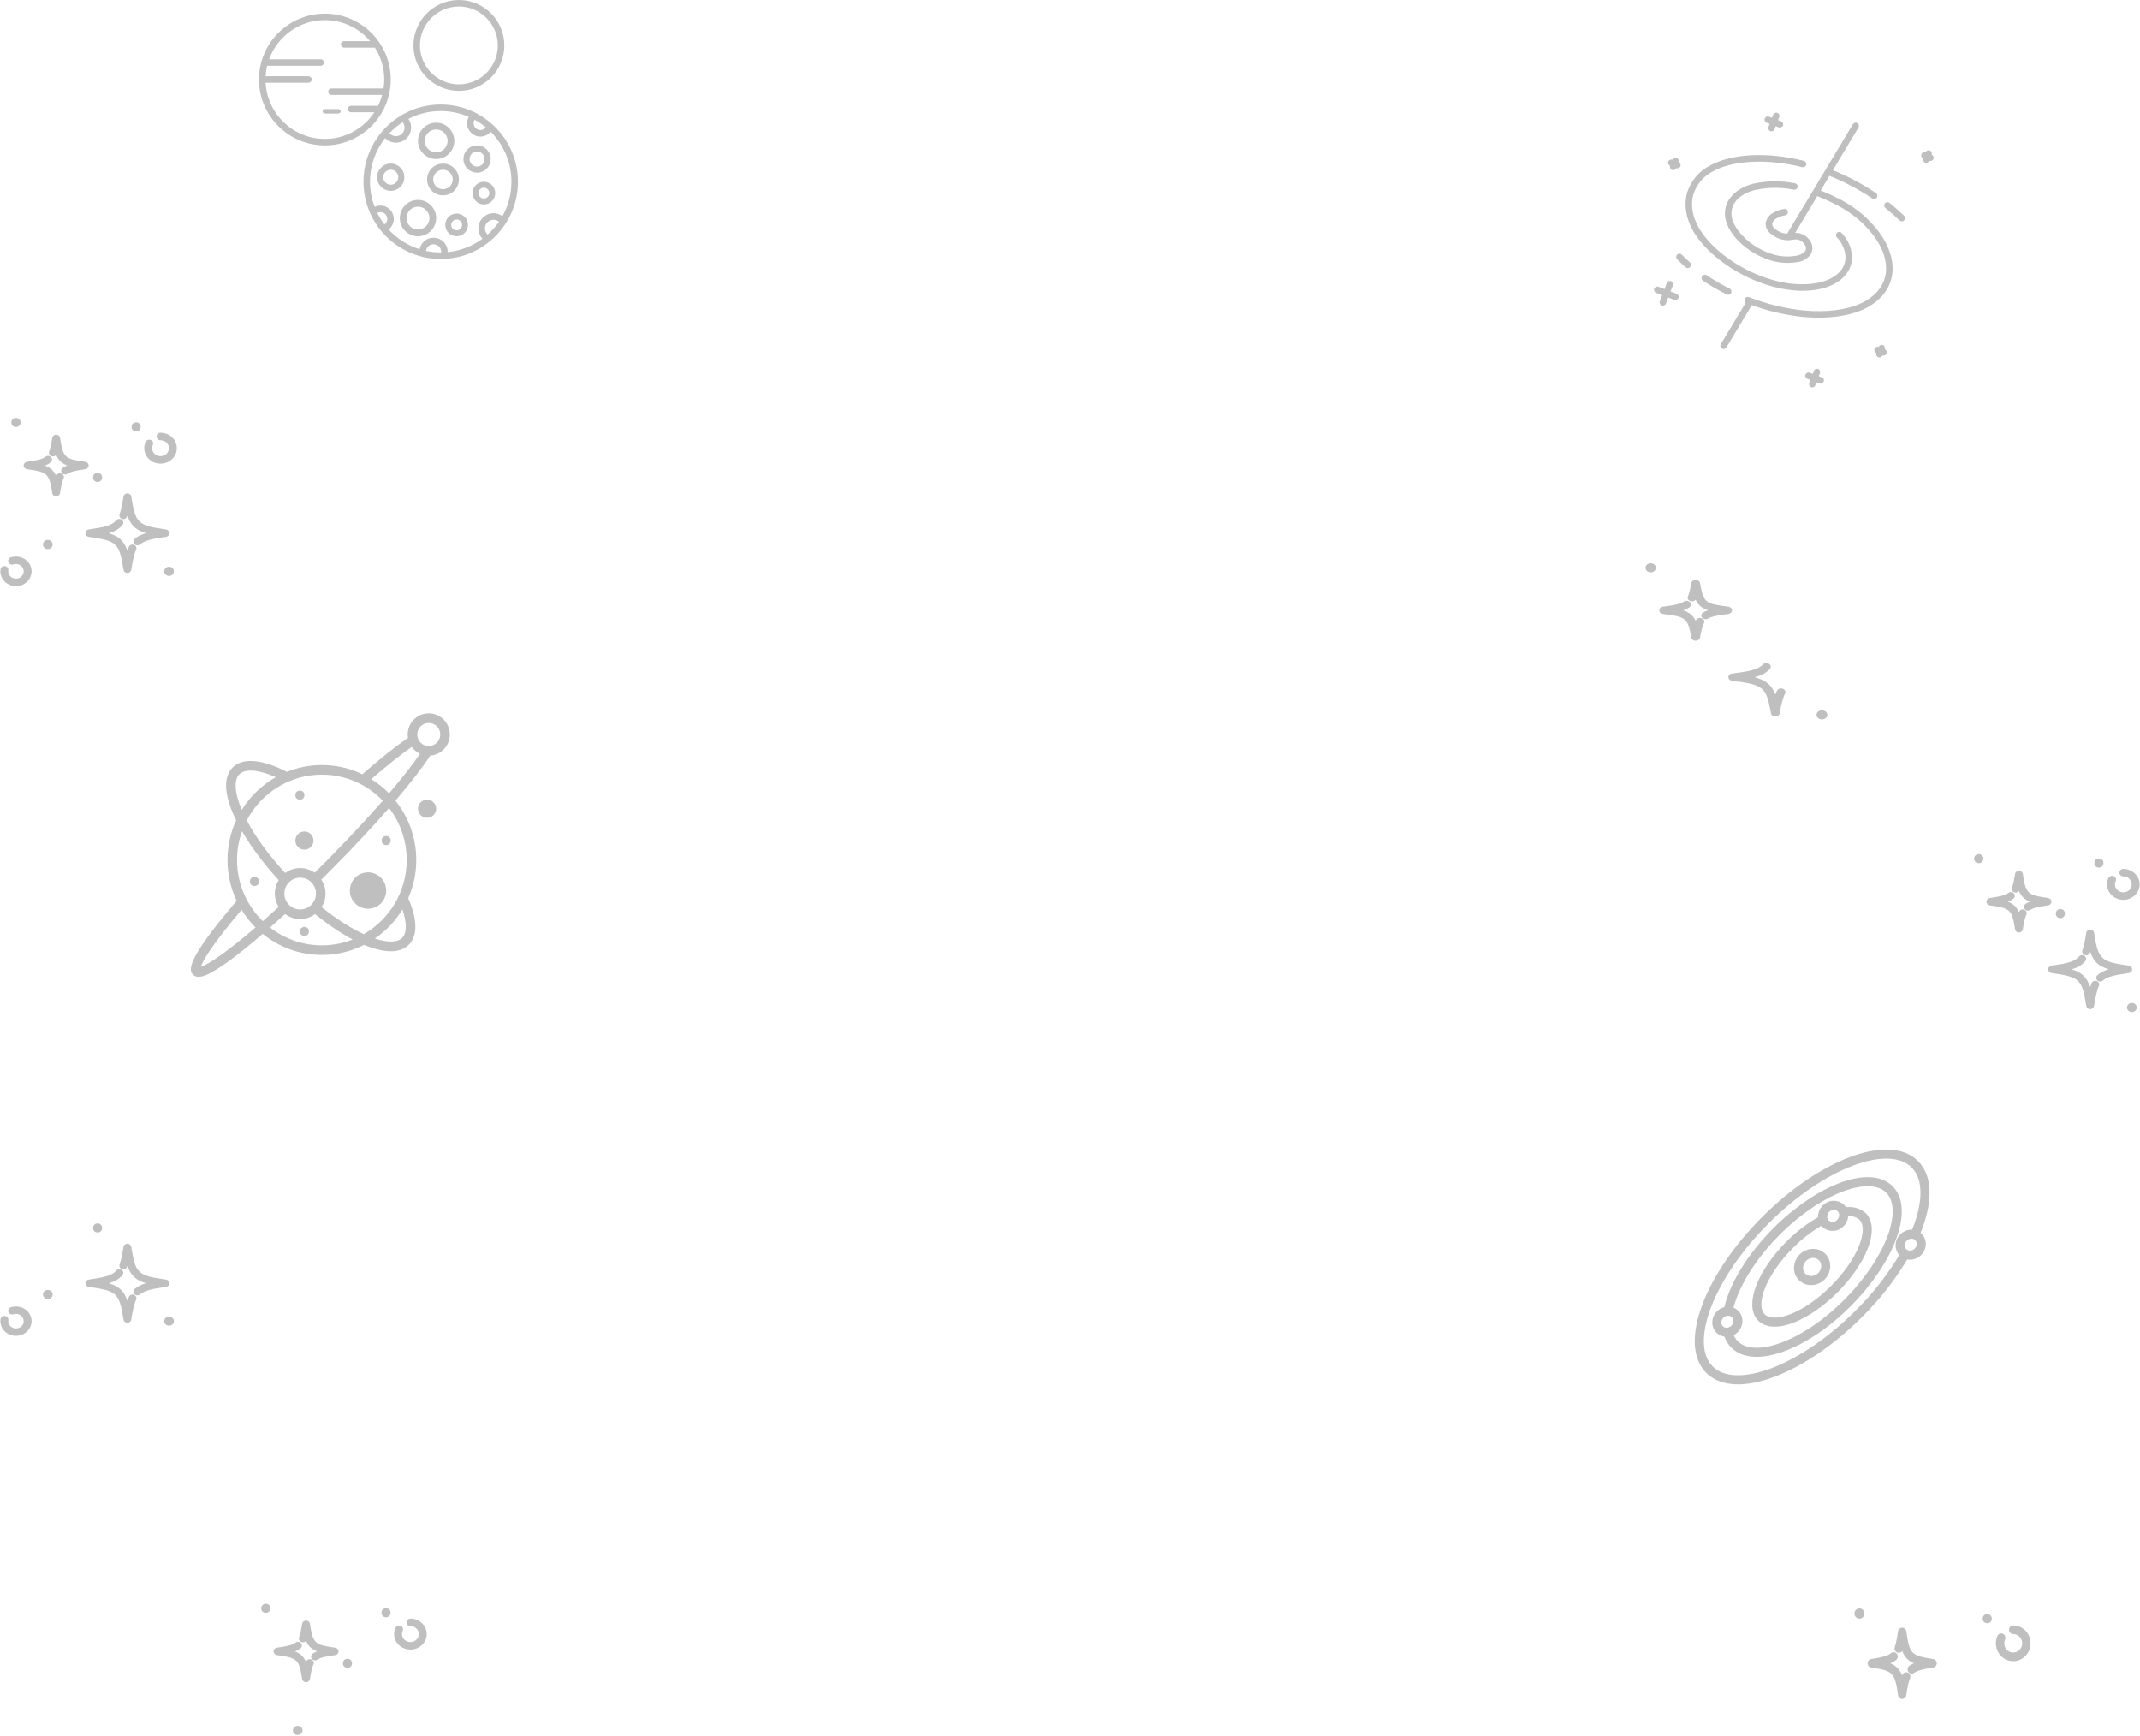<?xml version="1.0" encoding="UTF-8"?>
<svg width="471px" height="382px" viewBox="0 0 471 382" version="1.1" xmlns="http://www.w3.org/2000/svg" xmlns:xlink="http://www.w3.org/1999/xlink">
    <!-- Generator: Sketch 50.2 (55047) - http://www.bohemiancoding.com/sketch -->
    <title>Group 7</title>
    <desc>Created with Sketch.</desc>
    <defs></defs>
    <g id="Desktop" stroke="none" stroke-width="1" fill="none" fill-rule="evenodd" opacity="0.25">
        <g id="19.2-Error-(500)" transform="translate(-554, -177)">
            <g id="Group-7" transform="translate(554, 177)">
                <g id="noun_Space_198338" transform="translate(42, 157)" fill="#000000" fill-rule="nonzero">
                    <path d="M52.367,0 C49.814,0 47.735,2.09 47.735,4.659 C47.735,4.91 47.76,5.156 47.799,5.396 C45.157,7.191 41.703,9.942 37.748,13.4 C35.047,12.105 32.028,11.378 28.842,11.378 C26.12,11.378 23.522,11.912 21.138,12.874 C15.621,10.062 11.391,9.713 9.202,11.914 C6.868,14.261 7.55,18.615 9.974,23.546 C8.753,26.204 8.067,29.16 8.067,32.277 C8.067,35.495 8.794,38.545 10.092,41.272 C-1.838,55.138 -0.212,56.794 0.492,57.502 C0.795,57.806 1.173,58 1.717,58 C2.868,58 4.761,57.133 8.246,54.614 C10.414,53.046 12.979,50.99 15.82,48.544 C19.385,51.437 23.915,53.175 28.841,53.175 C32.179,53.175 35.333,52.374 38.131,50.961 C40.34,51.885 42.329,52.369 44.003,52.369 C45.666,52.369 47.022,51.898 47.986,50.929 C49.944,48.959 49.893,45.418 47.856,40.683 C48.984,38.108 49.617,35.267 49.617,32.277 C49.617,27.335 47.899,22.791 45.036,19.209 C48.361,15.321 51.017,11.9 52.694,9.303 C55.096,9.133 57,7.118 57,4.66 C57,2.09 54.922,0 52.367,0 Z M42.249,19.219 C38.624,23.379 34.297,28.017 29.623,32.718 C28.847,33.499 28.055,34.286 27.261,35.068 C26.355,34.428 25.254,34.049 24.065,34.049 C22.833,34.049 21.696,34.458 20.771,35.141 C16.915,30.95 14.108,26.969 12.31,23.555 C15.44,17.578 21.674,13.492 28.842,13.492 C34.099,13.491 38.851,15.691 42.249,19.219 Z M20.585,39.662 C20.585,37.731 22.146,36.162 24.065,36.162 C25.984,36.162 27.545,37.731 27.545,39.662 C27.545,41.592 25.984,43.161 24.065,43.161 C22.146,43.161 20.585,41.592 20.585,39.662 Z M10.688,13.408 C11.977,12.112 14.906,12.367 18.701,14.047 C15.643,15.776 13.062,18.259 11.208,21.246 C9.606,17.473 9.454,14.648 10.688,13.408 Z M19.337,36.695 C18.8,37.556 18.485,38.571 18.485,39.662 C18.485,40.744 18.797,41.753 19.327,42.611 C18.096,43.735 16.933,44.777 15.837,45.739 C12.344,42.324 10.167,37.552 10.167,32.277 C10.167,30.054 10.556,27.921 11.263,25.941 C13.34,29.52 16.178,33.269 19.337,36.695 Z M2.189,55.801 C2.61,54.448 4.825,50.686 11.17,43.249 C12.041,44.662 13.072,45.963 14.241,47.127 C7.582,52.842 3.66,55.358 2.189,55.801 Z M28.842,51.062 C24.55,51.062 20.595,49.594 17.438,47.137 C18.51,46.195 19.615,45.202 20.749,44.166 C21.677,44.858 22.822,45.274 24.064,45.274 C25.289,45.274 26.42,44.87 27.341,44.195 C30.259,46.545 33.056,48.418 35.627,49.773 C33.522,50.601 31.235,51.062 28.842,51.062 Z M46.502,49.434 C45.522,50.418 43.416,50.522 40.501,49.564 C42.945,47.891 45.019,45.706 46.567,43.163 C47.582,46.12 47.573,48.356 46.502,49.434 Z M47.515,32.277 C47.515,39.261 43.705,45.362 38.066,48.599 C35.388,47.372 32.238,45.42 28.779,42.651 C29.324,41.783 29.645,40.761 29.645,39.662 C29.645,38.524 29.305,37.467 28.725,36.583 C29.526,35.794 30.326,35 31.108,34.213 C35.725,29.569 40.014,24.977 43.634,20.831 C46.065,24.002 47.515,27.971 47.515,32.277 Z M39.717,14.48 C43.189,11.469 46.232,9.045 48.621,7.389 C49.089,8.036 49.714,8.556 50.442,8.892 C48.834,11.268 46.494,14.257 43.629,17.617 C42.458,16.421 41.145,15.366 39.717,14.48 Z M52.367,7.206 C50.972,7.206 49.835,6.063 49.835,4.659 C49.835,3.255 50.972,2.114 52.367,2.114 C53.764,2.114 54.9,3.255 54.9,4.659 C54.9,6.063 53.764,7.206 52.367,7.206 Z" id="Shape"></path>
                    <circle id="Oval" cx="52" cy="21" r="2"></circle>
                    <circle id="Oval" cx="39" cy="39" r="4"></circle>
                    <circle id="Oval" cx="25" cy="48" r="1"></circle>
                    <circle id="Oval" cx="43" cy="28" r="1"></circle>
                    <circle id="Oval" cx="24" cy="18" r="1"></circle>
                    <circle id="Oval" cx="14" cy="37" r="1"></circle>
                    <circle id="Oval" cx="25" cy="28" r="2"></circle>
                </g>
                <g id="noun_Space_1689114" transform="translate(57, 0)" fill="#000000" fill-rule="nonzero">
                    <path d="M44,20 C49.513,20 54,15.514 54,10 C54,4.487 49.513,0 44,0 C38.486,0 34,4.486 34,10 C34,15.513 38.485,20 44,20 Z M44,1.432 C48.725,1.432 52.568,5.275 52.568,10 C52.568,14.724 48.725,18.567 44,18.567 C39.275,18.567 35.432,14.724 35.432,10 C35.432,5.275 39.275,1.432 44,1.432 Z" id="Shape"></path>
                    <path d="M14.5,32 C22.496,32 29,25.496 29,17.5 C29,9.504 22.496,3 14.5,3 C6.504,3 0,9.505 0,17.5 C0,25.495 6.504,32 14.5,32 Z M14.5,4.428 C18.489,4.428 22.061,6.229 24.461,9.054 L18.75,9.054 C18.355,9.054 18.036,9.374 18.036,9.768 C18.036,10.162 18.355,10.482 18.75,10.482 L25.511,10.482 C26.809,12.512 27.573,14.916 27.573,17.5 C27.573,18.169 27.507,18.821 27.41,19.462 L15.955,19.462 C15.56,19.462 15.241,19.782 15.241,20.176 C15.241,20.57 15.56,20.89 15.955,20.89 L27.111,20.89 C26.887,21.723 26.584,22.522 26.208,23.281 L20.273,23.281 C19.878,23.281 19.559,23.6 19.559,23.994 C19.559,24.388 19.878,24.708 20.273,24.708 L25.395,24.708 C23.052,28.238 19.045,30.572 14.5,30.572 C7.533,30.572 1.837,25.089 1.463,18.214 L10.892,18.214 C11.286,18.214 11.605,17.894 11.605,17.5 C11.605,17.106 11.286,16.786 10.892,16.786 L1.463,16.786 C1.506,15.995 1.617,15.223 1.795,14.476 L13.575,14.476 C13.97,14.476 14.289,14.156 14.289,13.762 C14.289,13.368 13.97,13.048 13.575,13.048 L2.225,13.048 C4.052,8.029 8.857,4.428 14.5,4.428 Z" id="Shape"></path>
                    <path d="M14,24.5 C14,24.776 14.295,25 14.66,25 L17.34,25 C17.705,25 18,24.776 18,24.5 C18,24.224 17.705,24 17.34,24 L14.66,24 C14.296,24 14,24.224 14,24.5 Z" id="Shape"></path>
                    <path d="M23,40 C23,49.374 30.626,57 40,57 C49.374,57 57,49.374 57,40 C57,30.626 49.374,23 40,23 C30.626,23 23,30.626 23,40 Z M28.122,48.759 C28.013,49.022 27.834,49.241 27.608,49.402 C27.005,48.609 26.476,47.757 26.032,46.856 C26.422,46.651 26.89,46.622 27.31,46.796 C27.682,46.95 27.971,47.24 28.124,47.612 C28.277,47.982 28.276,48.39 28.122,48.759 Z M36.755,55.218 C36.826,54.715 37.114,54.258 37.566,53.994 C38.368,53.523 39.405,53.794 39.874,54.596 C40.047,54.892 40.123,55.224 40.1,55.558 C40.067,55.558 40.034,55.561 39.999,55.561 C38.887,55.561 37.802,55.441 36.755,55.218 Z M50.314,51.64 C49.88,51.222 49.658,50.617 49.745,50.004 C49.89,48.965 50.856,48.24 51.892,48.384 C52.243,48.433 52.561,48.58 52.828,48.8 C52.108,49.846 51.263,50.799 50.314,51.64 Z M47.457,26.345 C48.336,26.827 49.164,27.391 49.929,28.026 C49.649,28.39 49.217,28.618 48.743,28.618 C47.914,28.618 47.238,27.944 47.238,27.117 C47.238,26.84 47.317,26.576 47.457,26.345 Z M46.171,25.718 C45.939,26.144 45.803,26.618 45.803,27.117 C45.803,28.739 47.122,30.058 48.743,30.058 C49.628,30.058 50.449,29.658 50.999,28.999 C53.818,31.818 55.565,35.708 55.565,40 C55.565,42.751 54.844,45.336 53.587,47.58 C53.148,47.258 52.644,47.035 52.091,46.958 C50.266,46.699 48.58,47.979 48.324,49.803 C48.181,50.817 48.517,51.819 49.193,52.546 C47.003,54.154 44.378,55.205 41.53,55.484 C41.538,54.922 41.403,54.366 41.113,53.868 C40.245,52.382 38.329,51.88 36.843,52.75 C36.056,53.211 35.525,53.985 35.356,54.853 C32.705,54.022 30.359,52.501 28.526,50.501 C28.926,50.191 29.249,49.792 29.447,49.312 C29.749,48.587 29.749,47.789 29.45,47.063 C29.15,46.335 28.586,45.768 27.859,45.466 C27.071,45.139 26.199,45.179 25.457,45.536 C24.799,43.814 24.436,41.949 24.436,39.999 C24.436,36.373 25.686,33.037 27.773,30.388 C28.173,30.799 28.666,31.112 29.232,31.274 C29.537,31.362 29.845,31.404 30.147,31.404 C31.598,31.404 32.938,30.445 33.357,28.98 C33.636,28.004 33.45,26.974 32.892,26.163 C35.024,25.063 37.44,24.438 40,24.438 C42.192,24.439 44.278,24.897 46.171,25.718 Z M31.639,26.885 C32.012,27.359 32.148,27.989 31.978,28.584 C31.689,29.593 30.638,30.181 29.626,29.891 C29.265,29.788 28.95,29.583 28.711,29.305 C29.583,28.385 30.566,27.571 31.639,26.885 Z" id="Shape"></path>
                    <path d="M32,39 C32,37.346 30.654,36 29,36 C27.346,36 26,37.346 26,39 C26,40.654 27.346,42 29,42 C30.654,42 32,40.654 32,39 Z M29,40.651 C28.088,40.651 27.346,39.91 27.346,39 C27.346,38.09 28.088,37.349 29,37.349 C29.912,37.349 30.654,38.09 30.654,39 C30.654,39.91 29.912,40.651 29,40.651 Z" id="Shape"></path>
                    <path d="M37,39.5 C37,41.429 38.57,43 40.5,43 C42.43,43 44,41.43 44,39.5 C44,37.569 42.43,36 40.5,36 C38.57,36 37,37.569 37,39.5 Z M42.652,39.5 C42.652,40.684 41.687,41.648 40.501,41.648 C39.315,41.648 38.349,40.684 38.349,39.5 C38.349,38.316 39.315,37.352 40.501,37.352 C41.687,37.352 42.652,38.315 42.652,39.5 Z" id="Shape"></path>
                    <path d="M47,42.5 C47,43.878 48.122,45 49.5,45 C50.878,45 52,43.879 52,42.5 C52,41.121 50.878,40 49.5,40 C48.122,40 47,41.121 47,42.5 Z M50.696,42.5 C50.696,43.157 50.159,43.692 49.5,43.692 C48.841,43.692 48.304,43.158 48.304,42.5 C48.304,41.842 48.841,41.308 49.5,41.308 C50.159,41.308 50.696,41.842 50.696,42.5 Z" id="Shape"></path>
                    <path d="M48,38 C49.654,38 51,36.654 51,35 C51,33.346 49.654,32 48,32 C46.346,32 45,33.346 45,35 C45,36.654 46.346,38 48,38 Z M48,33.347 C48.913,33.347 49.656,34.089 49.656,35.001 C49.656,35.912 48.914,36.654 48,36.654 C47.087,36.654 46.344,35.912 46.344,35.001 C46.344,34.089 47.087,33.347 48,33.347 Z" id="Shape"></path>
                    <path d="M43.5,47 C42.122,47 41,48.121 41,49.5 C41,50.879 42.122,52 43.5,52 C44.878,52 46,50.879 46,49.5 C46,48.121 44.878,47 43.5,47 Z M43.5,50.692 C42.841,50.692 42.304,50.158 42.304,49.5 C42.304,48.843 42.841,48.308 43.5,48.308 C44.159,48.308 44.696,48.842 44.696,49.5 C44.696,50.157 44.159,50.692 43.5,50.692 Z" id="Shape"></path>
                    <path d="M35,44 C32.794,44 31,45.794 31,48 C31,50.205 32.795,52 35,52 C37.205,52 39,50.206 39,48 C39.001,45.794 37.206,44 35,44 Z M35,50.515 C33.611,50.515 32.481,49.387 32.481,48 C32.481,46.613 33.611,45.485 35,45.485 C36.389,45.485 37.519,46.613 37.519,48 C37.519,49.387 36.389,50.515 35,50.515 Z" id="Shape"></path>
                    <path d="M39,35 C41.205,35 43,33.206 43,31 C43,28.794 41.205,27 39,27 C36.794,27 35,28.794 35,31 C35,33.206 36.794,35 39,35 Z M39,28.485 C40.389,28.485 41.519,29.613 41.519,31 C41.519,32.387 40.389,33.515 39,33.515 C37.611,33.515 36.481,32.387 36.481,31 C36.481,29.613 37.611,28.485 39,28.485 Z" id="Shape"></path>
                </g>
                <g id="noun_Space_1758780" transform="translate(393, 52) rotate(21) translate(-393, -52) translate(363, 23)" fill="#000000" fill-rule="nonzero">
                    <path d="M9.176,41.314 C9.257,41.142 9.402,41.01 9.58,40.945 C9.759,40.881 9.955,40.89 10.127,40.971 C10.838,41.307 11.594,41.625 12.373,41.915 C12.613,42.003 12.788,42.213 12.831,42.466 C12.874,42.719 12.779,42.975 12.582,43.139 C12.385,43.302 12.116,43.347 11.876,43.257 C11.059,42.954 10.265,42.62 9.518,42.267 C9.161,42.099 9.008,41.672 9.176,41.314 Z M22.576,45.599 C22.958,45.599 23.272,45.298 23.29,44.916 C23.308,44.534 23.023,44.206 22.643,44.17 C20.692,43.987 18.755,43.677 16.844,43.242 C16.595,43.184 16.335,43.264 16.161,43.451 C15.987,43.639 15.926,43.905 16.001,44.15 C16.076,44.395 16.276,44.58 16.525,44.637 C18.496,45.087 20.495,45.407 22.508,45.596 C22.531,45.598 22.554,45.599 22.576,45.599 L22.576,45.599 Z M28.264,24.734 C28.607,24.541 28.729,24.105 28.537,23.76 C28.344,23.416 27.91,23.292 27.566,23.485 C26.818,23.901 26.158,24.458 25.622,25.126 C25.011,25.81 24.721,26.722 24.823,27.633 C24.958,28.351 25.403,28.972 26.037,29.33 C27.513,30.115 29.255,30.223 30.816,29.625 C30.878,29.599 30.93,29.57 30.988,29.543 L30.997,29.538 C31.231,29.429 31.446,29.312 31.647,29.196 C31.847,29.075 32.054,28.966 32.267,28.868 C32.874,28.603 33.569,28.626 34.157,28.932 C34.911,29.311 35.311,29.894 35.199,30.456 C34.911,31.229 34.336,31.861 33.595,32.221 C28.032,35.617 19.601,32.838 17.455,29.357 C15.982,26.965 16.974,24.115 20.044,21.919 C22.458,20.329 25.175,19.261 28.022,18.781 C28.273,18.733 28.479,18.554 28.563,18.312 C28.646,18.071 28.595,17.803 28.428,17.609 C28.261,17.416 28.004,17.326 27.753,17.375 C24.701,17.885 21.791,19.036 19.214,20.753 C15.53,23.389 14.362,27.062 16.24,30.109 C18.073,33.084 22.877,35.171 27.622,35.171 C29.976,35.22 32.299,34.622 34.338,33.443 C35.434,32.894 36.254,31.913 36.601,30.735 C36.775,29.414 36.032,28.143 34.796,27.651 C33.831,27.16 32.697,27.124 31.702,27.553 L33.341,18.254 C40.814,18.336 44.595,19.926 47.55,21.645 C51.008,23.658 53.226,26.474 53.634,29.369 C53.993,31.915 52.982,34.562 50.787,36.822 C48.377,39.304 44.468,41.411 39.782,42.754 C35.746,43.867 31.576,44.418 27.389,44.394 C27.347,44.39 27.305,44.39 27.263,44.394 C26.869,44.394 26.55,44.714 26.549,45.109 C26.55,45.416 26.748,45.687 27.039,45.781 L25.194,56.256 C25.161,56.443 25.203,56.636 25.312,56.791 C25.42,56.947 25.586,57.053 25.773,57.086 C25.814,57.093 25.856,57.097 25.898,57.097 C26.244,57.096 26.54,56.847 26.6,56.505 L28.485,45.809 C32.437,45.748 36.365,45.184 40.175,44.131 C45.097,42.721 49.229,40.48 51.811,37.821 C54.321,35.236 55.471,32.163 55.049,29.169 C54.578,25.835 52.107,22.642 48.267,20.407 C44.072,17.966 39.77,16.91 33.593,16.823 L34.244,13.128 C37.809,13.172 41.359,13.595 44.835,14.391 C45.084,14.449 45.346,14.369 45.521,14.181 C45.695,13.993 45.756,13.726 45.68,13.48 C45.603,13.235 45.402,13.05 45.152,12.994 C41.655,12.192 38.084,11.756 34.497,11.692 L36.396,0.917 C36.441,0.665 36.348,0.408 36.152,0.243 C35.957,0.078 35.688,0.031 35.448,0.118 C35.208,0.206 35.033,0.416 34.989,0.668 L30.11,28.354 C29.016,28.71 27.826,28.624 26.793,28.115 C26.509,27.969 26.303,27.705 26.231,27.392 C26.207,26.885 26.39,26.39 26.738,26.021 C27.159,25.497 27.677,25.06 28.264,24.734 Z M10.456,35.091 C14.388,38.388 21.282,40.519 28.116,40.518 C32.551,40.518 36.962,39.62 40.518,37.561 C44.505,35.252 46.405,31.812 45.477,28.584 C44.783,26.499 43.247,24.801 41.244,23.905 C40.892,23.728 40.463,23.871 40.286,24.225 C40.109,24.578 40.252,25.008 40.605,25.186 C42.249,25.905 43.517,27.281 44.105,28.98 C44.842,31.545 43.193,34.357 39.803,36.321 C31.256,41.27 17.502,39.133 11.373,33.992 C9.188,32.16 7.934,29.961 7.747,27.632 C7.615,25.291 8.443,22.997 10.039,21.283 C13.37,17.422 20.242,14.433 27.974,13.483 C28.366,13.434 28.644,13.077 28.597,12.685 C28.545,12.294 28.191,12.017 27.801,12.061 C19.609,13.068 12.565,16.165 8.958,20.346 C7.108,22.349 6.156,25.023 6.323,27.747 C6.542,30.467 7.971,33.007 10.456,35.091 Z M48.283,15.318 C49.602,15.728 50.898,16.208 52.167,16.755 C52.529,16.912 52.949,16.744 53.106,16.381 C53.262,16.018 53.095,15.597 52.733,15.44 C51.419,14.874 50.075,14.377 48.709,13.951 C48.464,13.873 48.197,13.932 48.008,14.106 C47.819,14.28 47.738,14.542 47.795,14.792 C47.852,15.043 48.038,15.244 48.283,15.318 L48.283,15.318 Z M17.143,7.16 L17.857,7.16 L17.857,7.877 C17.857,8.272 18.177,8.593 18.571,8.593 C18.966,8.593 19.286,8.272 19.286,7.877 L19.286,7.16 L20,7.16 C20.394,7.16 20.714,6.84 20.714,6.444 C20.714,6.049 20.394,5.728 20,5.728 L19.286,5.728 L19.286,5.012 C19.286,4.617 18.966,4.296 18.571,4.296 C18.177,4.296 17.857,4.617 17.857,5.012 L17.857,5.728 L17.143,5.728 C16.748,5.728 16.429,6.049 16.429,6.444 C16.429,6.84 16.748,7.16 17.143,7.16 Z M47.143,53.704 C46.748,53.704 46.429,54.024 46.429,54.42 L46.429,55.136 L45.714,55.136 C45.32,55.136 45,55.456 45,55.852 C45,56.247 45.32,56.568 45.714,56.568 L46.429,56.568 L46.429,57.284 C46.429,57.679 46.748,58 47.143,58 C47.537,58 47.857,57.679 47.857,57.284 L47.857,56.568 L48.571,56.568 C48.966,56.568 49.286,56.247 49.286,55.852 C49.286,55.456 48.966,55.136 48.571,55.136 L47.857,55.136 L47.857,54.42 C47.857,54.024 47.537,53.704 47.143,53.704 Z M52.143,2.148 C52.143,2.544 52.463,2.864 52.857,2.864 C53.252,2.864 53.571,2.544 53.571,2.148 C53.966,2.148 54.286,1.828 54.286,1.432 C54.286,1.037 53.966,0.716 53.571,0.716 C53.571,0.321 53.252,0 52.857,0 C52.463,0 52.143,0.321 52.143,0.716 C51.748,0.716 51.429,1.037 51.429,1.432 C51.429,1.828 51.748,2.148 52.143,2.148 Z M0.714,23.63 C0.714,24.025 1.034,24.346 1.429,24.346 C1.823,24.346 2.143,24.025 2.143,23.63 C2.537,23.63 2.857,23.309 2.857,22.914 C2.857,22.518 2.537,22.198 2.143,22.198 C2.143,21.802 1.823,21.481 1.429,21.481 C1.034,21.481 0.714,21.802 0.714,22.198 C0.32,22.198 0,22.518 0,22.914 C0,23.309 0.32,23.63 0.714,23.63 Z M57.857,45.827 C57.857,46.223 58.177,46.543 58.571,46.543 C58.966,46.543 59.286,46.223 59.286,45.827 C59.68,45.827 60,45.507 60,45.111 C60,44.716 59.68,44.395 59.286,44.395 C59.286,44 58.966,43.679 58.571,43.679 C58.177,43.679 57.857,44 57.857,44.395 C57.463,44.395 57.143,44.716 57.143,45.111 C57.143,45.507 57.463,45.827 57.857,45.827 Z M7.143,50.123 C7.143,50.519 7.463,50.84 7.857,50.84 L9.286,50.84 L9.286,52.272 C9.286,52.667 9.606,52.988 10,52.988 C10.394,52.988 10.714,52.667 10.714,52.272 L10.714,50.84 L12.143,50.84 C12.537,50.84 12.857,50.519 12.857,50.123 C12.857,49.728 12.537,49.407 12.143,49.407 L10.714,49.407 L10.714,47.975 C10.714,47.58 10.394,47.259 10,47.259 C9.606,47.259 9.286,47.58 9.286,47.975 L9.286,49.407 L7.857,49.407 C7.463,49.407 7.143,49.728 7.143,50.123 Z" id="Shape"></path>
                </g>
                <g id="noun_Space_1652601" transform="translate(0, 92)" fill="#000000" fill-rule="nonzero">
                    <g id="Group">
                        <path d="M28.035,16.575 C27.605,16.575 27.241,16.874 27.178,17.277 C26.958,18.681 26.702,20.124 26.323,21.163 C26.167,21.592 26.407,22.061 26.86,22.209 C27.313,22.356 27.806,22.129 27.962,21.7 C27.989,21.624 28.016,21.548 28.042,21.47 C28.763,23.6 29.869,24.649 32.115,25.332 C31.078,25.645 30.285,26.04 29.643,26.601 C29.291,26.908 29.269,27.429 29.594,27.762 C29.764,27.938 29.997,28.027 30.231,28.027 C30.441,28.027 30.652,27.956 30.818,27.81 C31.8,26.951 33.513,26.578 36.532,26.152 C36.956,26.092 37.271,25.746 37.271,25.338 C37.271,24.931 36.956,24.585 36.532,24.525 C30.316,23.648 29.816,23.174 28.892,17.277 C28.829,16.874 28.464,16.575 28.035,16.575 Z" id="Shape"></path>
                        <path d="M18.798,25.338 C18.798,25.746 19.113,26.092 19.537,26.152 C25.753,27.029 26.253,27.503 27.177,33.4 C27.241,33.803 27.605,34.102 28.035,34.102 C28.464,34.102 28.829,33.803 28.892,33.4 C29.192,31.487 29.487,30.008 29.955,29.006 C30.149,28.591 29.951,28.106 29.513,27.921 C29.076,27.736 28.564,27.924 28.37,28.34 C28.244,28.609 28.131,28.897 28.027,29.207 C27.306,27.079 26.202,26.03 23.96,25.347 C25.309,24.942 26.232,24.401 26.95,23.538 C27.246,23.181 27.182,22.665 26.806,22.383 C26.429,22.103 25.885,22.164 25.588,22.52 C24.661,23.636 22.972,24.041 19.536,24.525 C19.113,24.585 18.798,24.931 18.798,25.338 Z" id="Shape"></path>
                        <path d="M10.03,8.517 C9.318,9.073 8.045,9.339 5.944,9.635 C5.519,9.695 5.205,10.041 5.205,10.449 C5.205,10.857 5.519,11.202 5.944,11.262 C10.511,11.907 10.822,12.202 11.501,16.534 C11.564,16.937 11.929,17.235 12.358,17.235 C12.788,17.235 13.153,16.937 13.215,16.534 C13.436,15.125 13.652,14.037 13.989,13.305 C14.181,12.889 13.98,12.404 13.542,12.222 C13.103,12.042 12.592,12.231 12.401,12.647 C12.383,12.685 12.366,12.723 12.35,12.762 C11.852,11.614 11.131,10.93 9.922,10.458 C10.388,10.277 10.784,10.059 11.132,9.787 C11.502,9.499 11.554,8.981 11.25,8.63 C10.946,8.28 10.4,8.229 10.03,8.517 Z" id="Shape"></path>
                        <path d="M18.772,9.635 C14.206,8.991 13.894,8.696 13.215,4.364 C13.152,3.961 12.787,3.663 12.358,3.663 C11.928,3.663 11.563,3.961 11.501,4.364 C11.329,5.458 11.129,6.577 10.831,7.347 C10.666,7.774 10.896,8.246 11.345,8.403 C11.721,8.534 12.132,8.402 12.353,8.104 C12.851,9.272 13.574,9.963 14.796,10.441 C14.44,10.579 14.125,10.738 13.84,10.927 C13.448,11.187 13.351,11.699 13.625,12.071 C13.794,12.301 14.063,12.423 14.337,12.423 C14.508,12.423 14.681,12.375 14.832,12.275 C15.567,11.789 16.833,11.535 18.772,11.262 C19.197,11.202 19.511,10.856 19.511,10.448 C19.511,10.041 19.197,9.695 18.772,9.635 Z" id="Shape"></path>
                        <path d="M33.205,4.834 C32.768,4.649 32.256,4.832 32.059,5.247 C31.85,5.686 31.745,6.156 31.745,6.641 C31.745,8.517 33.354,10.044 35.332,10.044 C37.31,10.044 38.92,8.517 38.92,6.641 C38.92,4.764 37.31,3.237 35.332,3.237 C34.854,3.237 34.466,3.605 34.466,4.059 C34.466,4.513 34.854,4.882 35.332,4.882 C36.355,4.882 37.187,5.671 37.187,6.641 C37.187,7.61 36.355,8.399 35.332,8.399 C34.31,8.399 33.478,7.61 33.478,6.641 C33.478,6.389 33.532,6.147 33.64,5.921 C33.836,5.507 33.641,5.02 33.205,4.834 Z" id="Shape"></path>
                        <path d="M1.089,32.594 C0.614,32.532 0.177,32.847 0.112,33.296 C0.091,33.443 0.08,33.593 0.08,33.743 C0.08,35.539 1.62,37 3.513,37 C5.407,37 6.947,35.539 6.947,33.743 C6.947,31.947 5.407,30.485 3.513,30.485 C3.124,30.485 2.741,30.547 2.375,30.669 C1.924,30.819 1.686,31.289 1.845,31.717 C2.003,32.145 2.498,32.371 2.95,32.22 C3.13,32.16 3.32,32.13 3.513,32.13 C4.451,32.13 5.213,32.853 5.213,33.743 C5.213,34.632 4.451,35.356 3.513,35.356 C2.576,35.356 1.813,34.632 1.813,33.743 C1.813,33.668 1.819,33.594 1.83,33.521 C1.895,33.071 1.563,32.657 1.089,32.594 Z" id="Shape"></path>
                        <ellipse id="Oval" cx="3.513" cy="0.975" rx="1.027" ry="1"></ellipse>
                        <ellipse id="Oval" cx="37.21" cy="33.743" rx="1.067" ry="1.013"></ellipse>
                        <ellipse id="Oval" cx="10.521" cy="27.834" rx="1.067" ry="1.013"></ellipse>
                        <ellipse id="Oval" cx="29.958" cy="1.949" rx="1" ry="1"></ellipse>
                        <ellipse id="Oval" cx="21.476" cy="13.072" rx="1" ry="1"></ellipse>
                    </g>
                </g>
                <g id="noun_Space_1652601" transform="translate(0, 269)" fill="#000000" fill-rule="nonzero">
                    <g id="Group">
                        <path d="M28.035,4.73 C27.605,4.73 27.241,5.027 27.178,5.426 C26.958,6.821 26.702,8.253 26.323,9.284 C26.167,9.709 26.407,10.174 26.86,10.321 C27.313,10.467 27.806,10.242 27.962,9.816 C27.989,9.741 28.016,9.665 28.042,9.588 C28.763,11.702 29.869,12.742 32.115,13.421 C31.078,13.731 30.285,14.123 29.643,14.68 C29.291,14.985 29.269,15.502 29.594,15.833 C29.764,16.007 29.997,16.096 30.231,16.096 C30.441,16.096 30.652,16.024 30.818,15.88 C31.8,15.028 33.513,14.657 36.532,14.234 C36.956,14.175 37.271,13.832 37.271,13.427 C37.271,13.022 36.956,12.68 36.532,12.62 C30.316,11.749 29.816,11.279 28.892,5.426 C28.829,5.027 28.464,4.73 28.035,4.73 Z" id="Shape"></path>
                        <path d="M18.798,13.427 C18.798,13.831 19.113,14.174 19.537,14.234 C25.753,15.105 26.253,15.575 27.177,21.428 C27.241,21.828 27.605,22.124 28.035,22.124 C28.464,22.124 28.829,21.828 28.892,21.428 C29.192,19.529 29.487,18.061 29.955,17.067 C30.149,16.655 29.951,16.173 29.513,15.99 C29.076,15.807 28.564,15.993 28.37,16.406 C28.244,16.673 28.131,16.959 28.027,17.266 C27.306,15.154 26.202,14.113 23.96,13.435 C25.309,13.034 26.232,12.497 26.95,11.64 C27.246,11.286 27.182,10.774 26.806,10.494 C26.429,10.216 25.885,10.277 25.588,10.63 C24.661,11.738 22.972,12.139 19.536,12.62 C19.113,12.679 18.798,13.023 18.798,13.427 Z" id="Shape"></path>
                        <path d="M1.089,20.628 C0.614,20.566 0.177,20.878 0.112,21.324 C0.091,21.47 0.08,21.619 0.08,21.768 C0.08,23.55 1.62,25 3.513,25 C5.407,25 6.947,23.55 6.947,21.768 C6.947,19.985 5.407,18.535 3.513,18.535 C3.124,18.535 2.741,18.596 2.375,18.717 C1.924,18.866 1.686,19.332 1.845,19.757 C2.003,20.182 2.498,20.406 2.95,20.257 C3.13,20.197 3.32,20.167 3.513,20.167 C4.451,20.167 5.213,20.885 5.213,21.768 C5.213,22.65 4.451,23.368 3.513,23.368 C2.576,23.368 1.813,22.65 1.813,21.768 C1.813,21.693 1.819,21.619 1.83,21.548 C1.895,21.101 1.563,20.69 1.089,20.628 Z" id="Shape"></path>
                        <ellipse id="Oval" cx="37.21" cy="21.768" rx="1.067" ry="1.005"></ellipse>
                        <ellipse id="Oval" cx="10.521" cy="15.904" rx="1.067" ry="1.005"></ellipse>
                        <ellipse id="Oval" cx="21.476" cy="1.254" rx="1" ry="1"></ellipse>
                    </g>
                </g>
                <g id="noun_Space_1652601" transform="translate(57, 353)" fill="#000000" fill-rule="nonzero">
                    <g id="Group">
                        <path d="M8.03,8.517 C7.318,9.073 6.045,9.339 3.944,9.635 C3.519,9.695 3.205,10.041 3.205,10.449 C3.205,10.857 3.519,11.202 3.944,11.262 C8.511,11.907 8.822,12.202 9.501,16.534 C9.564,16.937 9.929,17.235 10.358,17.235 C10.788,17.235 11.153,16.937 11.215,16.534 C11.436,15.125 11.652,14.037 11.989,13.305 C12.181,12.889 11.98,12.404 11.542,12.222 C11.103,12.042 10.592,12.231 10.401,12.647 C10.383,12.685 10.366,12.723 10.35,12.762 C9.852,11.614 9.131,10.93 7.922,10.458 C8.388,10.277 8.784,10.059 9.132,9.787 C9.502,9.499 9.554,8.981 9.25,8.63 C8.946,8.28 8.4,8.229 8.03,8.517 Z" id="Shape"></path>
                        <path d="M16.772,9.635 C12.206,8.991 11.894,8.696 11.215,4.364 C11.152,3.961 10.787,3.663 10.358,3.663 C9.928,3.663 9.563,3.961 9.501,4.364 C9.329,5.458 9.129,6.577 8.831,7.347 C8.666,7.774 8.896,8.246 9.345,8.403 C9.721,8.534 10.132,8.402 10.353,8.104 C10.851,9.272 11.574,9.963 12.796,10.441 C12.44,10.579 12.125,10.738 11.84,10.927 C11.448,11.187 11.351,11.699 11.625,12.071 C11.794,12.301 12.063,12.423 12.337,12.423 C12.508,12.423 12.681,12.375 12.832,12.275 C13.567,11.789 14.833,11.535 16.772,11.262 C17.197,11.202 17.511,10.856 17.511,10.448 C17.511,10.041 17.197,9.695 16.772,9.635 Z" id="Shape"></path>
                        <path d="M31.205,4.834 C30.768,4.649 30.256,4.832 30.059,5.247 C29.85,5.686 29.745,6.156 29.745,6.641 C29.745,8.517 31.354,10.044 33.332,10.044 C35.31,10.044 36.92,8.517 36.92,6.641 C36.92,4.764 35.31,3.237 33.332,3.237 C32.854,3.237 32.466,3.605 32.466,4.059 C32.466,4.513 32.854,4.882 33.332,4.882 C34.355,4.882 35.187,5.671 35.187,6.641 C35.187,7.61 34.355,8.399 33.332,8.399 C32.31,8.399 31.478,7.61 31.478,6.641 C31.478,6.389 31.532,6.147 31.64,5.921 C31.836,5.507 31.641,5.02 31.205,4.834 Z" id="Shape"></path>
                        <ellipse id="Oval" cx="1.513" cy="0.975" rx="1.027" ry="1"></ellipse>
                        <ellipse id="Oval" cx="8.521" cy="27.834" rx="1.067" ry="1.013"></ellipse>
                        <ellipse id="Oval" cx="27.958" cy="1.949" rx="1" ry="1"></ellipse>
                        <ellipse id="Oval" cx="19.476" cy="13.072" rx="1" ry="1"></ellipse>
                    </g>
                </g>
                <g id="noun_Space_1652601" transform="translate(362, 124)" fill="#000000" fill-rule="nonzero">
                    <g id="Group">
                        <path d="M18.406,25.034 C18.406,25.437 18.758,25.778 19.233,25.838 C26.185,26.704 26.744,27.173 27.778,32.999 C27.848,33.397 28.256,33.692 28.736,33.692 C29.217,33.692 29.625,33.397 29.695,32.999 C30.03,31.109 30.361,29.647 30.884,28.658 C31.101,28.247 30.88,27.768 30.39,27.586 C29.901,27.403 29.329,27.589 29.111,28 C28.971,28.266 28.844,28.55 28.728,28.856 C27.922,26.753 26.687,25.717 24.18,25.042 C25.688,24.643 26.721,24.108 27.523,23.255 C27.855,22.903 27.783,22.392 27.362,22.114 C26.941,21.837 26.332,21.898 26.001,22.249 C24.963,23.353 23.074,23.752 19.232,24.231 C18.758,24.29 18.406,24.632 18.406,25.034 Z" id="Shape"></path>
                        <path d="M8.6,8.415 C7.805,8.964 6.38,9.227 4.031,9.519 C3.556,9.579 3.204,9.92 3.204,10.323 C3.204,10.726 3.556,11.067 4.031,11.127 C9.138,11.764 9.486,12.056 10.246,16.335 C10.316,16.734 10.724,17.028 11.204,17.028 C11.685,17.028 12.093,16.734 12.163,16.335 C12.41,14.944 12.651,13.868 13.028,13.145 C13.243,12.734 13.018,12.255 12.528,12.076 C12.037,11.897 11.466,12.084 11.252,12.495 C11.232,12.532 11.213,12.57 11.195,12.608 C10.638,11.474 9.832,10.799 8.48,10.332 C9.001,10.153 9.443,9.939 9.833,9.67 C10.246,9.385 10.305,8.873 9.965,8.527 C9.625,8.181 9.014,8.13 8.6,8.415 Z" id="Shape"></path>
                        <path d="M18.377,9.519 C13.27,8.883 12.922,8.591 12.162,4.312 C12.092,3.913 11.684,3.619 11.204,3.619 C10.723,3.619 10.315,3.913 10.245,4.312 C10.053,5.392 9.83,6.498 9.496,7.259 C9.311,7.68 9.569,8.147 10.071,8.302 C10.491,8.432 10.952,8.301 11.198,8.007 C11.756,9.16 12.564,9.844 13.93,10.315 C13.533,10.452 13.181,10.609 12.862,10.795 C12.423,11.052 12.315,11.558 12.621,11.926 C12.81,12.153 13.111,12.274 13.417,12.274 C13.609,12.274 13.802,12.227 13.971,12.128 C14.792,11.647 16.209,11.397 18.377,11.127 C18.852,11.067 19.204,10.726 19.204,10.323 C19.204,9.92 18.853,9.578 18.377,9.519 Z" id="Shape"></path>
                        <ellipse id="Oval" cx="1.312" cy="0.963" rx="1.149" ry="1"></ellipse>
                        <ellipse id="Oval" cx="38.998" cy="33.337" rx="1.194" ry="1"></ellipse>
                    </g>
                </g>
                <g id="noun_Space_1652601" transform="translate(434, 188)" fill="#000000" fill-rule="nonzero">
                    <g id="Group">
                        <path d="M26.035,16.575 C25.605,16.575 25.241,16.874 25.178,17.277 C24.958,18.681 24.702,20.124 24.323,21.163 C24.167,21.592 24.407,22.061 24.86,22.209 C25.313,22.356 25.806,22.129 25.962,21.7 C25.989,21.624 26.016,21.548 26.042,21.47 C26.763,23.6 27.869,24.649 30.115,25.332 C29.078,25.645 28.285,26.04 27.643,26.601 C27.291,26.908 27.269,27.429 27.594,27.762 C27.764,27.938 27.997,28.027 28.231,28.027 C28.441,28.027 28.652,27.956 28.818,27.81 C29.8,26.951 31.513,26.578 34.532,26.152 C34.956,26.092 35.271,25.746 35.271,25.338 C35.271,24.931 34.956,24.585 34.532,24.525 C28.316,23.648 27.816,23.174 26.892,17.277 C26.829,16.874 26.464,16.575 26.035,16.575 Z" id="Shape"></path>
                        <path d="M16.798,25.338 C16.798,25.746 17.113,26.092 17.537,26.152 C23.753,27.029 24.253,27.503 25.177,33.4 C25.241,33.803 25.605,34.102 26.035,34.102 C26.464,34.102 26.829,33.803 26.892,33.4 C27.192,31.487 27.487,30.008 27.955,29.006 C28.149,28.591 27.951,28.106 27.513,27.921 C27.076,27.736 26.564,27.924 26.37,28.34 C26.244,28.609 26.131,28.897 26.027,29.207 C25.306,27.079 24.202,26.03 21.96,25.347 C23.309,24.942 24.232,24.401 24.95,23.538 C25.246,23.181 25.182,22.665 24.806,22.383 C24.429,22.103 23.885,22.164 23.588,22.52 C22.661,23.636 20.972,24.041 17.536,24.525 C17.113,24.585 16.798,24.931 16.798,25.338 Z" id="Shape"></path>
                        <path d="M8.03,8.517 C7.318,9.073 6.045,9.339 3.944,9.635 C3.519,9.695 3.205,10.041 3.205,10.449 C3.205,10.857 3.519,11.202 3.944,11.262 C8.511,11.907 8.822,12.202 9.501,16.534 C9.564,16.937 9.929,17.235 10.358,17.235 C10.788,17.235 11.153,16.937 11.215,16.534 C11.436,15.125 11.652,14.037 11.989,13.305 C12.181,12.889 11.98,12.404 11.542,12.222 C11.103,12.042 10.592,12.231 10.401,12.647 C10.383,12.685 10.366,12.723 10.35,12.762 C9.852,11.614 9.131,10.93 7.922,10.458 C8.388,10.277 8.784,10.059 9.132,9.787 C9.502,9.499 9.554,8.981 9.25,8.63 C8.946,8.28 8.4,8.229 8.03,8.517 Z" id="Shape"></path>
                        <path d="M16.772,9.635 C12.206,8.991 11.894,8.696 11.215,4.364 C11.152,3.961 10.787,3.663 10.358,3.663 C9.928,3.663 9.563,3.961 9.501,4.364 C9.329,5.458 9.129,6.577 8.831,7.347 C8.666,7.774 8.896,8.246 9.345,8.403 C9.721,8.534 10.132,8.402 10.353,8.104 C10.851,9.272 11.574,9.963 12.796,10.441 C12.44,10.579 12.125,10.738 11.84,10.927 C11.448,11.187 11.351,11.699 11.625,12.071 C11.794,12.301 12.063,12.423 12.337,12.423 C12.508,12.423 12.681,12.375 12.832,12.275 C13.567,11.789 14.833,11.535 16.772,11.262 C17.197,11.202 17.511,10.856 17.511,10.448 C17.511,10.041 17.197,9.695 16.772,9.635 Z" id="Shape"></path>
                        <path d="M31.205,4.834 C30.768,4.649 30.256,4.832 30.059,5.247 C29.85,5.686 29.745,6.156 29.745,6.641 C29.745,8.517 31.354,10.044 33.332,10.044 C35.31,10.044 36.92,8.517 36.92,6.641 C36.92,4.764 35.31,3.237 33.332,3.237 C32.854,3.237 32.466,3.605 32.466,4.059 C32.466,4.513 32.854,4.882 33.332,4.882 C34.355,4.882 35.187,5.671 35.187,6.641 C35.187,7.61 34.355,8.399 33.332,8.399 C32.31,8.399 31.478,7.61 31.478,6.641 C31.478,6.389 31.532,6.147 31.64,5.921 C31.836,5.507 31.641,5.02 31.205,4.834 Z" id="Shape"></path>
                        <ellipse id="Oval" cx="1.513" cy="0.975" rx="1.027" ry="1"></ellipse>
                        <ellipse id="Oval" cx="35.21" cy="33.743" rx="1.067" ry="1.013"></ellipse>
                        <ellipse id="Oval" cx="27.958" cy="1.949" rx="1" ry="1"></ellipse>
                        <ellipse id="Oval" cx="19.476" cy="13.072" rx="1" ry="1"></ellipse>
                    </g>
                </g>
                <g id="noun_Space_1652601" transform="translate(408, 354)" fill="#000000" fill-rule="nonzero">
                    <g id="Group">
                        <path d="M8.181,9.836 C7.424,10.478 6.069,10.784 3.834,11.127 C3.382,11.196 3.048,11.595 3.048,12.066 C3.048,12.537 3.382,12.936 3.834,13.006 C8.692,13.75 9.023,14.091 9.746,19.093 C9.813,19.559 10.201,19.903 10.658,19.903 C11.115,19.903 11.503,19.559 11.57,19.093 C11.805,17.466 12.034,16.21 12.393,15.365 C12.597,14.884 12.383,14.325 11.917,14.114 C11.45,13.906 10.907,14.124 10.703,14.604 C10.684,14.648 10.666,14.692 10.648,14.737 C10.119,13.412 9.352,12.622 8.066,12.077 C8.562,11.867 8.982,11.617 9.353,11.302 C9.746,10.97 9.803,10.371 9.479,9.966 C9.155,9.562 8.574,9.503 8.181,9.836 Z" id="Shape"></path>
                        <path d="M17.481,11.127 C12.623,10.383 12.292,10.042 11.569,5.039 C11.502,4.574 11.114,4.23 10.657,4.23 C10.2,4.23 9.812,4.574 9.745,5.039 C9.563,6.303 9.35,7.595 9.033,8.485 C8.857,8.977 9.102,9.523 9.58,9.703 C9.98,9.855 10.418,9.702 10.652,9.359 C11.182,10.707 11.951,11.506 13.251,12.057 C12.873,12.217 12.538,12.4 12.234,12.618 C11.817,12.918 11.714,13.51 12.006,13.94 C12.185,14.205 12.471,14.346 12.763,14.346 C12.945,14.346 13.129,14.291 13.29,14.175 C14.071,13.613 15.418,13.321 17.481,13.005 C17.933,12.936 18.267,12.537 18.267,12.066 C18.267,11.595 17.933,11.195 17.481,11.127 Z" id="Shape"></path>
                        <path d="M32.835,5.582 C32.37,5.368 31.825,5.58 31.616,6.059 C31.394,6.567 31.282,7.108 31.282,7.669 C31.282,9.835 32.994,11.599 35.098,11.599 C37.203,11.599 38.915,9.835 38.915,7.669 C38.915,5.501 37.203,3.738 35.098,3.738 C34.589,3.738 34.176,4.164 34.176,4.688 C34.176,5.212 34.589,5.637 35.098,5.637 C36.186,5.637 37.071,6.549 37.071,7.669 C37.071,8.789 36.186,9.7 35.098,9.7 C34.01,9.7 33.126,8.789 33.126,7.669 C33.126,7.379 33.183,7.099 33.298,6.838 C33.506,6.359 33.299,5.797 32.835,5.582 Z" id="Shape"></path>
                        <ellipse id="Oval" cx="1.248" cy="1.126" rx="1.093" ry="1.126"></ellipse>
                        <ellipse id="Oval" cx="29.38" cy="2.251" rx="1" ry="1"></ellipse>
                    </g>
                </g>
                <g id="noun_Space_1585866" transform="translate(374, 254)" stroke="#000000" stroke-linecap="round" stroke-linejoin="round" stroke-width="2">
                    <g id="Group">
                        <path d="M45.317,22 C42.518,26.809 39.094,31.225 35.135,35.135 C22.635,47.635 7.923,53.125 2.24,47.442 C-3.442,41.76 2.067,27.029 14.548,14.548 C27.029,2.067 41.76,-3.442 47.442,2.24 C50.519,5.317 50.327,11.048 47.51,17.625" id="Shape"></path>
                        <path d="M6.413,34.221 C7.519,29.144 11.298,22.769 16.99,17.038 C26.413,7.615 37.538,3.471 41.856,7.788 C46.173,12.106 42.067,23.231 32.692,32.692 C23.317,42.154 12.096,46.212 7.779,41.904 C7.233,41.358 6.81,40.703 6.538,39.981" id="Shape"></path>
                        <path d="M32.096,12.75 C33.458,12.454 34.88,12.809 35.942,13.712 C38.644,16.413 35.856,23.587 29.712,29.731 C23.567,35.875 16.394,38.663 13.692,35.962 C10.99,33.26 13.779,26.087 19.923,19.942 C22.036,17.792 24.449,15.959 27.087,14.5" id="Shape"></path>
                        <ellipse id="Oval" transform="translate(24.837, 24.85) rotate(-44.99) translate(-24.837, -24.85) " cx="24.837" cy="24.85" rx="3.096" ry="2.885"></ellipse>
                        <ellipse id="Oval" transform="translate(6.178, 36.896) rotate(-45) translate(-6.178, -36.896) " cx="6.178" cy="36.896" rx="2.404" ry="2.24"></ellipse>
                        <ellipse id="Oval" transform="translate(46.535, 19.941) rotate(-45) translate(-46.535, -19.941) " cx="46.535" cy="19.941" rx="2.404" ry="2.24"></ellipse>
                        <path d="M31.173,11.885 C31.334,12.047 31.468,12.236 31.567,12.442 C31.994,13.37 31.786,14.467 31.048,15.173 C30.172,16.113 28.7,16.165 27.76,15.288 C27.498,15.021 27.312,14.69 27.221,14.327 C27.017,13.492 27.269,12.61 27.885,12.01 C28.304,11.557 28.886,11.289 29.503,11.266 C30.12,11.243 30.72,11.465 31.173,11.885 Z" id="Shape"></path>
                    </g>
                </g>
            </g>
        </g>
    </g>
</svg>